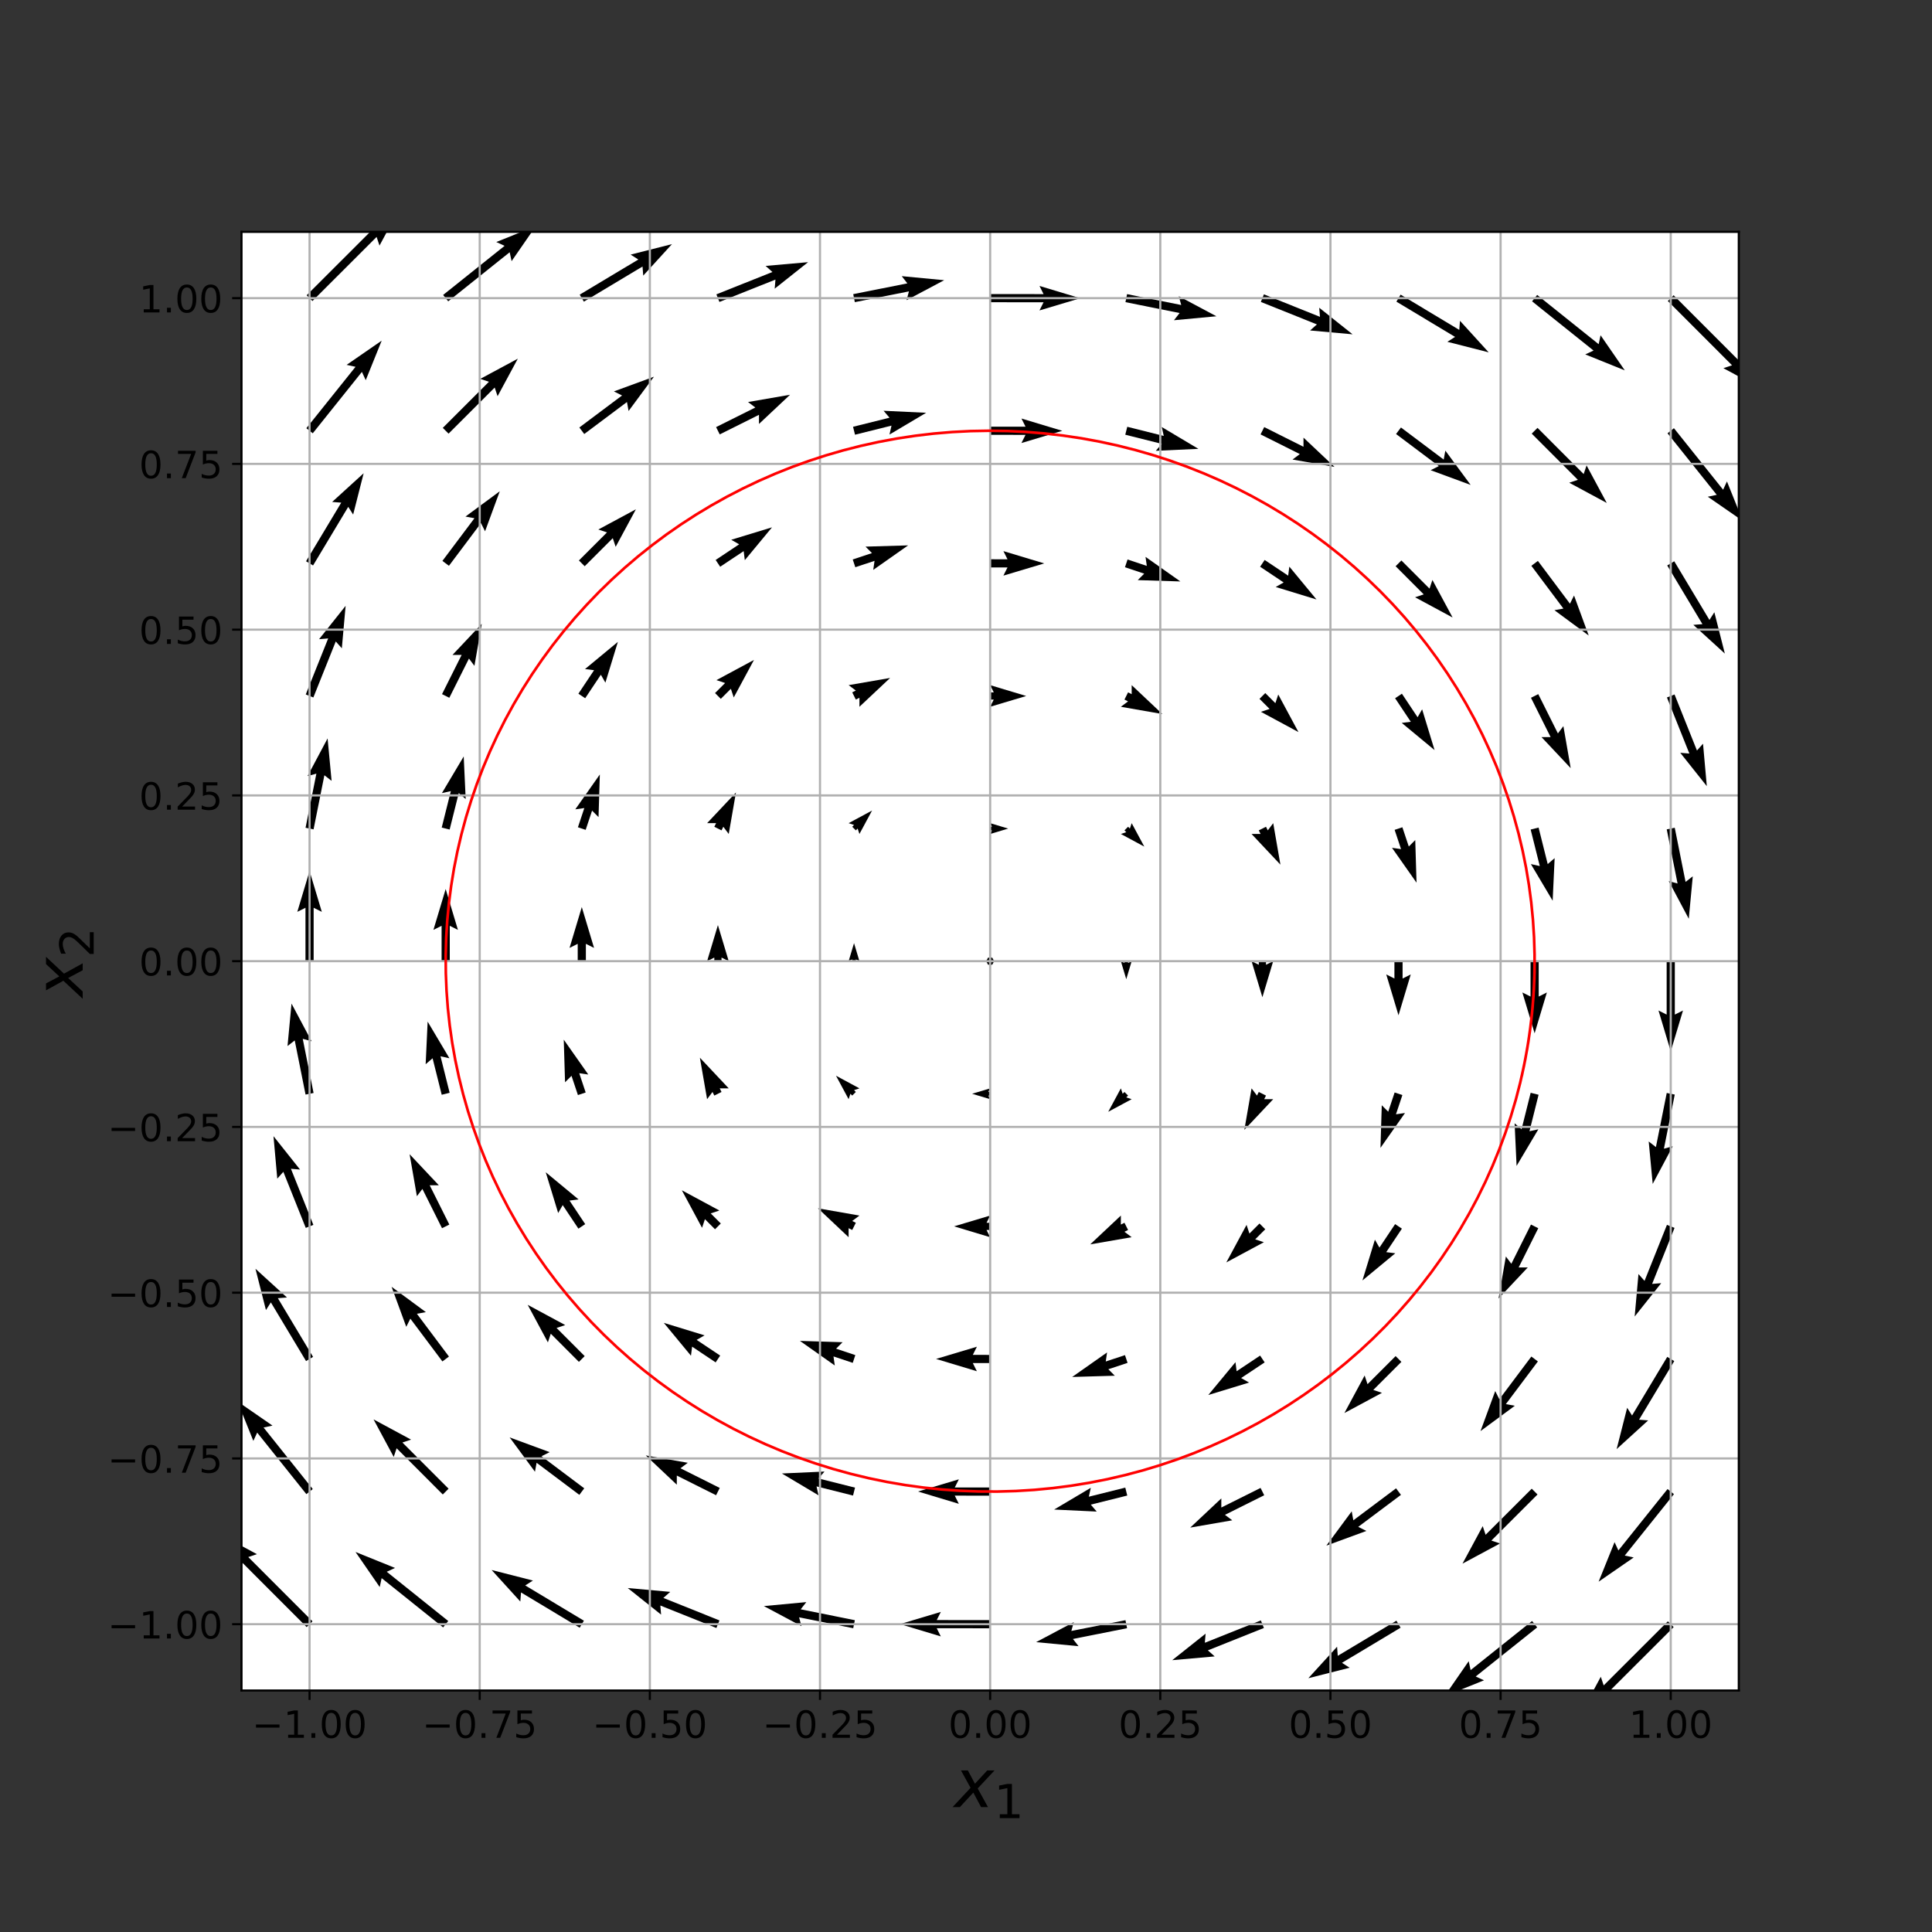 <?xml version="1.0" encoding="UTF-8" standalone="no"?>
<!-- Created with matplotlib (http://matplotlib.org/) -->

<svg
   xmlns:dc="http://purl.org/dc/elements/1.1/"
   xmlns:cc="http://creativecommons.org/ns#"
   xmlns:rdf="http://www.w3.org/1999/02/22-rdf-syntax-ns#"
   xmlns:svg="http://www.w3.org/2000/svg"
   xmlns="http://www.w3.org/2000/svg"
   xmlns:xlink="http://www.w3.org/1999/xlink"
   xmlns:sodipodi="http://sodipodi.sourceforge.net/DTD/sodipodi-0.dtd"
   xmlns:inkscape="http://www.inkscape.org/namespaces/inkscape"
   height="720pt"
   version="1.1"
   viewBox="0 0 720 720"
   width="720pt"
   id="svg2"
   inkscape:version="0.91 r13725"
   sodipodi:docname="osc.svg">
  <rect x="0" y="0" width="720" height="720" fill="#333333" stroke="none"/>
  <sodipodi:namedview
     pagecolor="#ffffff"
     bordercolor="#666666"
     borderopacity="1"
     objecttolerance="10"
     gridtolerance="10"
     guidetolerance="10"
     inkscape:pageopacity="0"
     inkscape:pageshadow="2"
     inkscape:window-width="1885"
     inkscape:window-height="1062"
     id="namedview693"
     showgrid="false"
     inkscape:zoom="0.52444444"
     inkscape:cx="-19.307265"
     inkscape:cy="232.16053"
     inkscape:window-x="35"
     inkscape:window-y="918"
     inkscape:window-maximized="1"
     inkscape:current-layer="patch_1" />
  <defs
     id="defs4">
    <style
       type="text/css"
       id="style6">
*{stroke-linecap:butt;stroke-linejoin:round;}
  </style>
  </defs>
  <g
     id="figure_1">
    <g
       id="patch_1" />
    <g
       id="axes_1">
      <g
         id="patch_2">
        <path
           d="M 90 630  L 648 630  L 648 86.4  L 90 86.4  z "
           style="fill:#ffffff;"
           id="path14" />
      </g>
      <g
         id="Quiver_1">
        <path
           clip-path="url(#pa20f96d721)"
           d="M 165.14 606.479  L 142.226 588.125  L 141.511 591.452  L 132.488 578.375  L 147.22 584.325  L 144.129 585.75  L 167.042 604.103  L 165.14 606.479  "
           id="path17" />
        <path
           clip-path="url(#pa20f96d721)"
           d="M 165.014 556.948  L 147.812 539.728  L 146.734 542.956  L 139.208 528.963  L 153.194 536.503  L 149.965 537.577  L 167.168 554.797  L 165.014 556.948  "
           id="path19" />
        <path
           clip-path="url(#pa20f96d721)"
           d="M 164.873 507.367  L 152.925 491.425  L 151.402 494.468  L 145.929 479.552  L 158.709 488.992  L 155.361 489.599  L 167.309 505.542  L 164.873 507.367  "
           id="path21" />
        <path
           clip-path="url(#pa20f96d721)"
           d="M 164.73 457.717  L 157.411 443.072  L 155.369 445.794  L 152.65 430.14  L 163.537 441.712  L 160.134 441.712  L 167.452 456.356  L 164.73 457.717  "
           id="path23" />
        <path
           clip-path="url(#pa20f96d721)"
           d="M 164.615 407.987  L 161.215 394.386  L 158.631 396.6  L 159.37 380.729  L 167.49 394.386  L 164.168 393.648  L 167.567 407.249  L 164.615 407.987  "
           id="path25" />
        <path
           clip-path="url(#pa20f96d721)"
           d="M 164.569 358.2  L 164.569 345.014  L 161.525 346.536  L 166.091 331.317  L 170.656 346.536  L 167.613 345.014  L 167.613 358.2  L 164.569 358.2  "
           id="path27" />
        <path
           clip-path="url(#pa20f96d721)"
           d="M 164.615 308.413  L 168.013 294.824  L 164.691 295.562  L 172.812 281.906  L 173.549 297.777  L 170.965 295.562  L 167.567 309.151  L 164.615 308.413  "
           id="path29" />
        <path
           clip-path="url(#pa20f96d721)"
           d="M 164.73 258.683  L 172.044 244.063  L 168.641 244.062  L 179.532 232.495  L 176.807 248.147  L 174.766 245.425  L 167.452 260.044  L 164.73 258.683  "
           id="path31" />
        <path
           clip-path="url(#pa20f96d721)"
           d="M 164.874 209.032  L 176.814 193.124  L 173.466 192.514  L 186.253 183.083  L 180.769 197.995  L 179.248 194.951  L 167.308 210.859  L 164.874 209.032  "
           id="path33" />
        <path
           clip-path="url(#pa20f96d721)"
           d="M 165.015 159.451  L 182.208 142.275  L 178.981 141.197  L 192.973 133.672  L 185.434 147.657  L 184.359 144.428  L 167.166 161.604  L 165.015 159.451  "
           id="path35" />
        <path
           clip-path="url(#pa20f96d721)"
           d="M 165.141 109.92  L 188.044 91.621  L 184.955 90.193  L 199.694 84.26  L 190.655 97.326  L 189.944 93.999  L 167.041 112.298  L 165.141 109.92  "
           id="path37" />
        <path
           clip-path="url(#pa20f96d721)"
           d="M 216.034 606.595  L 194.17 593.455  L 193.907 596.848  L 183.215 585.095  L 198.61 589.022  L 195.738 590.846  L 217.602 603.987  L 216.034 606.595  "
           id="path39" />
        <path
           clip-path="url(#pa20f96d721)"
           d="M 215.904 557.09  L 199.974 545.126  L 199.363 548.473  L 189.936 535.684  L 204.846 541.172  L 201.801 542.692  L 217.732 554.656  L 215.904 557.09  "
           id="path41" />
        <path
           clip-path="url(#pa20f96d721)"
           d="M 215.742 507.53  L 205.26 497.038  L 204.182 500.265  L 196.656 486.272  L 210.642 493.812  L 207.413 494.887  L 217.895 505.379  L 215.742 507.53  "
           id="path43" />
        <path
           clip-path="url(#pa20f96d721)"
           d="M 215.552 457.88  L 209.704 449.103  L 208.015 452.057  L 203.377 436.861  L 215.614 446.995  L 212.237 447.416  L 218.085 456.193  L 215.552 457.88  "
           id="path45" />
        <path
           clip-path="url(#pa20f96d721)"
           d="M 215.374 408.099  L 212.984 400.925  L 210.577 403.331  L 210.098 387.45  L 219.24 400.444  L 215.871 399.962  L 218.262 407.137  L 215.374 408.099  "
           id="path47" />
        <path
           clip-path="url(#pa20f96d721)"
           d="M 215.296 358.2  L 215.296 351.734  L 212.253 353.256  L 216.818 338.038  L 221.384 353.256  L 218.34 351.734  L 218.34 358.2  L 215.296 358.2  "
           id="path49" />
        <path
           clip-path="url(#pa20f96d721)"
           d="M 215.375 308.3  L 217.763 301.138  L 214.394 301.619  L 223.539 288.627  L 223.056 304.508  L 220.65 302.101  L 218.262 309.263  L 215.375 308.3  "
           id="path51" />
        <path
           clip-path="url(#pa20f96d721)"
           d="M 215.552 258.519  L 221.393 249.764  L 218.016 249.341  L 230.259 239.215  L 225.612 254.408  L 223.925 251.453  L 218.084 260.208  L 215.552 258.519  "
           id="path53" />
        <path
           clip-path="url(#pa20f96d721)"
           d="M 215.743 208.869  L 226.215 198.407  L 222.987 197.329  L 236.98 189.804  L 229.44 203.789  L 228.366 200.56  L 217.894 211.022  L 215.743 208.869  "
           id="path55" />
        <path
           clip-path="url(#pa20f96d721)"
           d="M 215.906 159.309  L 231.826 147.385  L 228.783 145.861  L 243.701 140.392  L 234.257 153.169  L 233.651 149.821  L 217.73 161.745  L 215.906 159.309  "
           id="path57" />
        <path
           clip-path="url(#pa20f96d721)"
           d="M 216.036 109.804  L 237.89 96.713  L 235.02 94.884  L 250.421 90.981  L 239.712 102.717  L 239.454 99.324  L 217.6 112.415  L 216.036 109.804  "
           id="path59" />
        <path
           clip-path="url(#pa20f96d721)"
           d="M 266.979 606.703  L 246.088 598.326  L 246.368 601.718  L 233.942 591.816  L 249.766 593.243  L 247.221 595.501  L 268.112 603.878  L 266.979 606.703  "
           id="path61" />
        <path
           clip-path="url(#pa20f96d721)"
           d="M 266.864 557.233  L 252.227 549.9  L 252.224 553.303  L 240.663 542.405  L 256.314 545.139  L 253.59 547.179  L 268.227 554.512  L 266.864 557.233  "
           id="path63" />
        <path
           clip-path="url(#pa20f96d721)"
           d="M 266.7 507.72  L 257.929 501.864  L 257.505 505.24  L 247.384 492.993  L 262.575 497.646  L 259.619 499.333  L 268.39 505.189  L 266.7 507.72  "
           id="path65" />
        <path
           clip-path="url(#pa20f96d721)"
           d="M 266.469 458.112  L 262.707 454.347  L 261.63 457.575  L 254.104 443.582  L 268.09 451.121  L 264.861 452.196  L 268.622 455.961  L 266.469 458.112  "
           id="path67" />
        <path
           clip-path="url(#pa20f96d721)"
           d="M 266.201 408.29  L 265.529 406.945  L 263.511 409.634  L 260.825 394.17  L 271.58 405.602  L 268.218 405.601  L 268.89 406.946  L 266.201 408.29  "
           id="path69" />
        <path
           clip-path="url(#pa20f96d721)"
           d="M 266.201 358.2  L 266.201 356.856  L 263.513 358.2  L 267.545 344.759  L 271.578 358.2  L 268.89 356.856  L 268.89 358.2  L 266.201 358.2  "
           id="path71" />
        <path
           clip-path="url(#pa20f96d721)"
           d="M 266.202 308.11  L 266.874 306.766  L 263.515 306.766  L 274.266 295.347  L 271.576 310.798  L 269.561 308.11  L 268.889 309.454  L 266.202 308.11  "
           id="path73" />
        <path
           clip-path="url(#pa20f96d721)"
           d="M 266.47 258.287  L 270.222 254.539  L 266.994 253.461  L 280.987 245.936  L 273.447 259.921  L 272.373 256.692  L 268.621 260.44  L 266.47 258.287  "
           id="path75" />
        <path
           clip-path="url(#pa20f96d721)"
           d="M 266.702 208.679  L 275.463 202.847  L 272.509 201.157  L 287.707 196.524  L 277.569 208.758  L 277.149 205.381  L 268.389 211.212  L 266.702 208.679  "
           id="path77" />
        <path
           clip-path="url(#pa20f96d721)"
           d="M 266.866 159.166  L 281.493 151.867  L 278.773 149.823  L 294.428 147.113  L 282.849 157.993  L 282.852 154.59  L 268.225 161.889  L 266.866 159.166  "
           id="path79" />
        <path
           clip-path="url(#pa20f96d721)"
           d="M 266.981 109.696  L 287.864 101.364  L 285.322 99.101  L 301.149 97.701  L 288.706 107.581  L 288.991 104.191  L 268.109 112.523  L 266.981 109.696  "
           id="path81" />
        <path
           clip-path="url(#pa20f96d721)"
           d="M 317.973 606.783  L 297.797 602.728  L 298.69 606.011  L 284.67 598.537  L 300.489 597.06  L 298.397 599.744  L 318.573 603.799  L 317.973 606.783  "
           id="path83" />
        <path
           clip-path="url(#pa20f96d721)"
           d="M 317.902 557.349  L 304.304 553.936  L 305.039 557.258  L 291.39 549.125  L 307.262 548.402  L 305.045 550.984  L 318.643 554.397  L 317.902 557.349  "
           id="path85" />
        <path
           clip-path="url(#pa20f96d721)"
           d="M 317.79 507.898  L 310.618 505.5  L 311.096 508.869  L 298.111 499.714  L 313.991 500.209  L 311.583 502.613  L 318.755 505.011  L 317.79 507.898  "
           id="path87" />
        <path
           clip-path="url(#pa20f96d721)"
           d="M 317.599 458.38  L 316.255 457.707  L 316.253 461.069  L 304.831 450.302  L 320.293 453.004  L 317.602 455.019  L 318.946 455.692  L 317.599 458.38  "
           id="path89" />
        <path
           clip-path="url(#pa20f96d721)"
           d="M 317.6 408.29  L 316.928 407.618  L 316.255 409.634  L 311.552 400.891  L 320.291 405.602  L 318.273 406.273  L 318.945 406.946  L 317.6 408.29  "
           id="path91" />
        <path
           clip-path="url(#pa20f96d721)"
           d="M 317.601 358.2  L 317.601 357.528  L 316.257 358.2  L 318.273 351.479  L 320.289 358.2  L 318.945 357.528  L 318.945 358.2  L 317.601 358.2  "
           id="path93" />
        <path
           clip-path="url(#pa20f96d721)"
           d="M 317.601 308.11  L 318.273 307.438  L 316.259 306.766  L 324.993 302.068  L 320.287 310.798  L 319.616 308.782  L 318.944 309.454  L 317.601 308.11  "
           id="path95" />
        <path
           clip-path="url(#pa20f96d721)"
           d="M 317.602 258.02  L 318.946 257.349  L 316.261 255.331  L 331.714 252.656  L 320.285 263.396  L 320.288 260.037  L 318.943 260.708  L 317.602 258.02  "
           id="path97" />
        <path
           clip-path="url(#pa20f96d721)"
           d="M 317.793 208.501  L 324.957 206.12  L 322.553 203.712  L 338.435 203.245  L 325.433 212.377  L 325.917 209.009  L 318.753 211.39  L 317.793 208.501  "
           id="path99" />
        <path
           clip-path="url(#pa20f96d721)"
           d="M 317.905 159.051  L 331.497 155.666  L 329.285 153.08  L 345.155 153.834  L 331.491 161.941  L 332.232 158.62  L 318.64 162.004  L 317.905 159.051  "
           id="path101" />
        <path
           clip-path="url(#pa20f96d721)"
           d="M 317.976 109.617  L 338.146 105.603  L 336.059 102.915  L 351.876 104.422  L 337.841 111.87  L 338.74 108.588  L 318.57 112.602  L 317.976 109.617  "
           id="path103" />
        <path
           clip-path="url(#pa20f96d721)"
           d="M 368.998 606.813  L 349.092 606.793  L 350.61 609.838  L 335.397 605.257  L 350.62 600.707  L 349.095 603.749  L 369.002 603.769  L 368.998 606.813  "
           id="path105" />
        <path
           clip-path="url(#pa20f96d721)"
           d="M 368.998 557.395  L 355.812 557.381  L 357.331 560.427  L 342.117 555.846  L 357.34 551.296  L 355.815 554.338  L 369.002 554.351  L 368.998 557.395  "
           id="path107" />
        <path
           clip-path="url(#pa20f96d721)"
           d="M 368.998 507.976  L 362.533 507.97  L 364.052 511.015  L 348.838 506.434  L 364.061 501.884  L 362.536 504.926  L 369.002 504.933  L 368.998 507.976  "
           id="path109" />
        <path
           clip-path="url(#pa20f96d721)"
           d="M 368.999 458.38  L 367.655 458.379  L 368.996 461.069  L 355.559 457.023  L 369.004 453.004  L 367.657 455.691  L 369.001 455.692  L 368.999 458.38  "
           id="path111" />
        <path
           clip-path="url(#pa20f96d721)"
           d="M 368.999 408.29  L 368.327 408.29  L 368.998 409.634  L 362.279 407.611  L 369.002 405.602  L 368.329 406.945  L 369.001 406.946  L 368.999 408.29  "
           id="path113" />
        <path
           clip-path="url(#pa20f96d721)"
           d="M 370.522 358.2  L 369.761 356.882  L 368.239 356.882  L 367.478 358.2  L 368.239 359.518  L 369.761 359.518  L 370.522 358.2  L 369.761 356.882  "
           id="path115" />
        <path
           clip-path="url(#pa20f96d721)"
           d="M 369.001 308.11  L 369.673 308.11  L 369.002 306.766  L 375.721 308.789  L 368.998 310.798  L 369.671 309.455  L 368.999 309.454  L 369.001 308.11  "
           id="path117" />
        <path
           clip-path="url(#pa20f96d721)"
           d="M 369.001 258.02  L 370.345 258.021  L 369.004 255.331  L 382.441 259.377  L 368.996 263.396  L 370.343 260.709  L 368.999 260.708  L 369.001 258.02  "
           id="path119" />
        <path
           clip-path="url(#pa20f96d721)"
           d="M 369.002 208.424  L 375.467 208.43  L 373.948 205.385  L 389.162 209.966  L 373.939 214.516  L 375.464 211.474  L 368.998 211.467  L 369.002 208.424  "
           id="path121" />
        <path
           clip-path="url(#pa20f96d721)"
           d="M 369.002 159.005  L 382.188 159.019  L 380.669 155.973  L 395.883 160.554  L 380.66 165.104  L 382.185 162.062  L 368.998 162.049  L 369.002 159.005  "
           id="path123" />
        <path
           clip-path="url(#pa20f96d721)"
           d="M 369.002 109.587  L 388.908 109.607  L 387.39 106.562  L 402.603 111.143  L 387.38 115.693  L 388.905 112.651  L 368.998 112.631  L 369.002 109.587  "
           id="path125" />
        <path
           clip-path="url(#pa20f96d721)"
           d="M 420.024 606.783  L 399.854 610.797  L 401.941 613.485  L 386.124 611.978  L 400.159 604.53  L 399.26 607.812  L 419.43 603.798  L 420.024 606.783  "
           id="path127" />
        <path
           clip-path="url(#pa20f96d721)"
           d="M 420.095 557.349  L 406.503 560.734  L 408.715 563.32  L 392.845 562.566  L 406.509 554.459  L 405.768 557.78  L 419.36 554.396  L 420.095 557.349  "
           id="path129" />
        <path
           clip-path="url(#pa20f96d721)"
           d="M 420.207 507.899  L 413.043 510.28  L 415.447 512.688  L 399.565 513.155  L 412.567 504.023  L 412.083 507.391  L 419.247 505.01  L 420.207 507.899  "
           id="path131" />
        <path
           clip-path="url(#pa20f96d721)"
           d="M 420.398 458.38  L 419.054 459.051  L 421.739 461.069  L 406.286 463.744  L 417.715 453.004  L 417.712 456.363  L 419.057 455.692  L 420.398 458.38  "
           id="path133" />
        <path
           clip-path="url(#pa20f96d721)"
           d="M 420.399 408.29  L 419.727 408.962  L 421.741 409.634  L 413.007 414.332  L 417.713 405.602  L 418.384 407.618  L 419.056 406.946  L 420.399 408.29  "
           id="path135" />
        <path
           clip-path="url(#pa20f96d721)"
           d="M 420.399 358.2  L 420.399 358.872  L 421.743 358.2  L 419.727 364.921  L 417.711 358.2  L 419.055 358.872  L 419.055 358.2  L 420.399 358.2  "
           id="path137" />
        <path
           clip-path="url(#pa20f96d721)"
           d="M 420.4 308.11  L 421.072 308.782  L 421.745 306.766  L 426.448 315.509  L 417.709 310.798  L 419.727 310.127  L 419.055 309.454  L 420.4 308.11  "
           id="path139" />
        <path
           clip-path="url(#pa20f96d721)"
           d="M 420.401 258.02  L 421.745 258.693  L 421.747 255.331  L 433.169 266.098  L 417.707 263.396  L 420.398 261.381  L 419.054 260.708  L 420.401 258.02  "
           id="path141" />
        <path
           clip-path="url(#pa20f96d721)"
           d="M 420.21 208.502  L 427.382 210.9  L 426.904 207.531  L 439.889 216.686  L 424.009 216.191  L 426.417 213.787  L 419.245 211.389  L 420.21 208.502  "
           id="path143" />
        <path
           clip-path="url(#pa20f96d721)"
           d="M 420.098 159.051  L 433.696 162.464  L 432.961 159.142  L 446.61 167.275  L 430.738 167.998  L 432.955 165.416  L 419.357 162.003  L 420.098 159.051  "
           id="path145" />
        <path
           clip-path="url(#pa20f96d721)"
           d="M 420.027 109.617  L 440.203 113.672  L 439.31 110.389  L 453.33 117.863  L 437.511 119.34  L 439.603 116.656  L 419.427 112.601  L 420.027 109.617  "
           id="path147" />
        <path
           clip-path="url(#pa20f96d721)"
           d="M 471.019 606.704  L 450.136 615.036  L 452.678 617.299  L 436.851 618.699  L 449.294 608.819  L 449.009 612.209  L 469.891 603.877  L 471.019 606.704  "
           id="path149" />
        <path
           clip-path="url(#pa20f96d721)"
           d="M 471.134 557.234  L 456.507 564.533  L 459.227 566.577  L 443.572 569.287  L 455.151 558.407  L 455.148 561.81  L 469.775 554.511  L 471.134 557.234  "
           id="path151" />
        <path
           clip-path="url(#pa20f96d721)"
           d="M 471.298 507.721  L 462.537 513.553  L 465.491 515.243  L 450.293 519.876  L 460.431 507.642  L 460.851 511.019  L 469.611 505.188  L 471.298 507.721  "
           id="path153" />
        <path
           clip-path="url(#pa20f96d721)"
           d="M 471.53 458.113  L 467.778 461.861  L 471.006 462.939  L 457.013 470.464  L 464.553 456.479  L 465.627 459.708  L 469.379 455.96  L 471.53 458.113  "
           id="path155" />
        <path
           clip-path="url(#pa20f96d721)"
           d="M 471.798 408.29  L 471.126 409.634  L 474.485 409.634  L 463.734 421.053  L 466.424 405.602  L 468.439 408.29  L 469.111 406.946  L 471.798 408.29  "
           id="path157" />
        <path
           clip-path="url(#pa20f96d721)"
           d="M 471.799 358.2  L 471.799 359.544  L 474.487 358.2  L 470.455 371.641  L 466.422 358.2  L 469.11 359.544  L 469.11 358.2  L 471.799 358.2  "
           id="path159" />
        <path
           clip-path="url(#pa20f96d721)"
           d="M 471.799 308.11  L 472.471 309.455  L 474.489 306.766  L 477.175 322.23  L 466.42 310.798  L 469.782 310.799  L 469.11 309.454  L 471.799 308.11  "
           id="path161" />
        <path
           clip-path="url(#pa20f96d721)"
           d="M 471.531 258.288  L 475.293 262.053  L 476.37 258.825  L 483.896 272.818  L 469.91 265.279  L 473.139 264.204  L 469.378 260.439  L 471.531 258.288  "
           id="path163" />
        <path
           clip-path="url(#pa20f96d721)"
           d="M 471.3 208.68  L 480.071 214.536  L 480.495 211.16  L 490.616 223.407  L 475.425 218.754  L 478.381 217.067  L 469.61 211.211  L 471.3 208.68  "
           id="path165" />
        <path
           clip-path="url(#pa20f96d721)"
           d="M 471.136 159.167  L 485.773 166.5  L 485.776 163.097  L 497.337 173.995  L 481.686 171.261  L 484.41 169.221  L 469.773 161.888  L 471.136 159.167  "
           id="path167" />
        <path
           clip-path="url(#pa20f96d721)"
           d="M 471.021 109.697  L 491.912 118.074  L 491.632 114.682  L 504.058 124.584  L 488.234 123.157  L 490.779 120.899  L 469.888 112.522  L 471.021 109.697  "
           id="path169" />
        <path
           clip-path="url(#pa20f96d721)"
           d="M 521.964 606.596  L 500.11 619.687  L 502.98 621.516  L 487.579 625.419  L 498.288 613.683  L 498.546 617.076  L 520.4 603.985  L 521.964 606.596  "
           id="path171" />
        <path
           clip-path="url(#pa20f96d721)"
           d="M 522.094 557.091  L 506.174 569.015  L 509.217 570.539  L 494.299 576.008  L 503.743 563.231  L 504.349 566.579  L 520.27 554.655  L 522.094 557.091  "
           id="path173" />
        <path
           clip-path="url(#pa20f96d721)"
           d="M 522.257 507.531  L 511.785 517.993  L 515.013 519.071  L 501.02 526.596  L 508.56 512.611  L 509.634 515.84  L 520.106 505.378  L 522.257 507.531  "
           id="path175" />
        <path
           clip-path="url(#pa20f96d721)"
           d="M 522.448 457.881  L 516.607 466.636  L 519.984 467.059  L 507.741 477.185  L 512.388 461.992  L 514.075 464.947  L 519.916 456.192  L 522.448 457.881  "
           id="path177" />
        <path
           clip-path="url(#pa20f96d721)"
           d="M 522.625 408.1  L 520.237 415.262  L 523.606 414.781  L 514.461 427.773  L 514.944 411.892  L 517.35 414.299  L 519.738 407.137  L 522.625 408.1  "
           id="path179" />
        <path
           clip-path="url(#pa20f96d721)"
           d="M 522.704 358.2  L 522.704 364.666  L 525.747 363.144  L 521.182 378.362  L 516.616 363.144  L 519.66 364.666  L 519.66 358.2  L 522.704 358.2  "
           id="path181" />
        <path
           clip-path="url(#pa20f96d721)"
           d="M 522.626 308.301  L 525.016 315.475  L 527.423 313.069  L 527.902 328.95  L 518.76 315.956  L 522.129 316.438  L 519.738 309.263  L 522.626 308.301  "
           id="path183" />
        <path
           clip-path="url(#pa20f96d721)"
           d="M 522.448 258.52  L 528.296 267.297  L 529.985 264.343  L 534.623 279.539  L 522.386 269.405  L 525.763 268.984  L 519.915 260.207  L 522.448 258.52  "
           id="path185" />
        <path
           clip-path="url(#pa20f96d721)"
           d="M 522.258 208.87  L 532.74 219.362  L 533.818 216.135  L 541.344 230.128  L 527.358 222.588  L 530.587 221.513  L 520.105 211.021  L 522.258 208.87  "
           id="path187" />
        <path
           clip-path="url(#pa20f96d721)"
           d="M 522.096 159.31  L 538.026 171.274  L 538.637 167.927  L 548.064 180.716  L 533.154 175.228  L 536.199 173.708  L 520.268 161.744  L 522.096 159.31  "
           id="path189" />
        <path
           clip-path="url(#pa20f96d721)"
           d="M 521.966 109.805  L 543.83 122.945  L 544.093 119.552  L 554.785 131.305  L 539.39 127.378  L 542.262 125.554  L 520.398 112.413  L 521.966 109.805  "
           id="path191" />
        <path
           clip-path="url(#pa20f96d721)"
           d="M 572.859 606.48  L 549.956 624.779  L 553.045 626.207  L 538.306 632.14  L 547.345 619.074  L 548.056 622.401  L 570.959 604.102  L 572.859 606.48  "
           id="path193" />
        <path
           clip-path="url(#pa20f96d721)"
           d="M 572.985 556.949  L 555.792 574.125  L 559.019 575.203  L 545.027 582.728  L 552.566 568.743  L 553.641 571.972  L 570.834 554.796  L 572.985 556.949  "
           id="path195" />
        <path
           clip-path="url(#pa20f96d721)"
           d="M 573.126 507.368  L 561.186 523.276  L 564.534 523.886  L 551.747 533.317  L 557.231 518.405  L 558.752 521.449  L 570.692 505.541  L 573.126 507.368  "
           id="path197" />
        <path
           clip-path="url(#pa20f96d721)"
           d="M 573.27 457.717  L 565.956 472.337  L 569.359 472.338  L 558.468 483.905  L 561.193 468.253  L 563.234 470.975  L 570.548 456.356  L 573.27 457.717  "
           id="path199" />
        <path
           clip-path="url(#pa20f96d721)"
           d="M 573.385 407.987  L 569.987 421.576  L 573.309 420.838  L 565.188 434.494  L 564.451 418.623  L 567.035 420.838  L 570.433 407.249  L 573.385 407.987  "
           id="path201" />
        <path
           clip-path="url(#pa20f96d721)"
           d="M 573.431 358.2  L 573.431 371.386  L 576.475 369.864  L 571.909 385.083  L 567.344 369.864  L 570.387 371.386  L 570.387 358.2  L 573.431 358.2  "
           id="path203" />
        <path
           clip-path="url(#pa20f96d721)"
           d="M 573.385 308.413  L 576.785 322.014  L 579.369 319.8  L 578.63 335.671  L 570.51 322.014  L 573.832 322.752  L 570.433 309.151  L 573.385 308.413  "
           id="path205" />
        <path
           clip-path="url(#pa20f96d721)"
           d="M 573.27 258.683  L 580.589 273.328  L 582.631 270.606  L 585.35 286.26  L 574.463 274.688  L 577.866 274.688  L 570.548 260.044  L 573.27 258.683  "
           id="path207" />
        <path
           clip-path="url(#pa20f96d721)"
           d="M 573.127 209.033  L 585.075 224.975  L 586.598 221.932  L 592.071 236.848  L 579.291 227.408  L 582.639 226.801  L 570.691 210.858  L 573.127 209.033  "
           id="path209" />
        <path
           clip-path="url(#pa20f96d721)"
           d="M 572.986 159.452  L 590.188 176.672  L 591.266 173.444  L 598.792 187.437  L 584.806 179.897  L 588.035 178.823  L 570.832 161.603  L 572.986 159.452  "
           id="path211" />
        <path
           clip-path="url(#pa20f96d721)"
           d="M 572.86 109.921  L 595.774 128.275  L 596.489 124.948  L 605.512 138.025  L 590.78 132.075  L 593.871 130.65  L 570.958 112.297  L 572.86 109.921  "
           id="path213" />
        <path
           clip-path="url(#pa20f96d721)"
           d="M 623.712 606.368  L 599.798 630.257  L 603.026 631.335  L 589.033 638.861  L 596.573 624.875  L 597.647 628.104  L 621.561 604.214  L 623.712 606.368  "
           id="path215" />
        <path
           clip-path="url(#pa20f96d721)"
           d="M 623.824 556.824  L 605.502 579.708  L 608.829 580.423  L 595.754 589.449  L 601.701 574.716  L 603.126 577.806  L 621.448 554.922  L 623.824 556.824  "
           id="path217" />
        <path
           clip-path="url(#pa20f96d721)"
           d="M 623.941 507.238  L 610.829 529.078  L 614.222 529.34  L 602.474 540.038  L 606.393 524.64  L 608.22 527.512  L 621.332 505.671  L 623.941 507.238  "
           id="path219" />
        <path
           clip-path="url(#pa20f96d721)"
           d="M 624.049 457.602  L 615.696 478.475  L 619.088 478.193  L 609.195 490.626  L 610.61 474.801  L 612.871 477.345  L 621.223 456.471  L 624.049 457.602  "
           id="path221" />
        <path
           clip-path="url(#pa20f96d721)"
           d="M 624.129 407.917  L 620.095 428.083  L 623.378 427.188  L 615.916 441.215  L 614.424 425.397  L 617.11 427.486  L 621.144 407.32  L 624.129 407.917  "
           id="path223" />
        <path
           clip-path="url(#pa20f96d721)"
           d="M 624.158 358.2  L 624.158 378.107  L 627.202 376.585  L 622.636 391.803  L 618.071 376.585  L 621.115 378.107  L 621.115 358.2  L 624.158 358.2  "
           id="path225" />
        <path
           clip-path="url(#pa20f96d721)"
           d="M 624.129 308.483  L 628.164 328.663  L 630.85 326.574  L 629.357 342.392  L 621.896 328.364  L 625.179 329.26  L 621.144 309.08  L 624.129 308.483  "
           id="path227" />
        <path
           clip-path="url(#pa20f96d721)"
           d="M 624.049 258.799  L 632.406 279.698  L 634.667 277.155  L 636.078 292.98  L 626.189 280.545  L 629.58 280.828  L 621.223 259.929  L 624.049 258.799  "
           id="path229" />
        <path
           clip-path="url(#pa20f96d721)"
           d="M 623.942 209.163  L 637.06 231.04  L 638.888 228.169  L 642.798 243.569  L 631.057 232.865  L 634.45 232.605  L 621.331 210.728  L 623.942 209.163  "
           id="path231" />
        <path
           clip-path="url(#pa20f96d721)"
           d="M 623.825 159.577  L 642.156 182.509  L 643.583 179.42  L 649.519 194.157  L 636.451 185.121  L 639.778 184.409  L 621.448 161.477  L 623.825 159.577  "
           id="path233" />
        <path
           clip-path="url(#pa20f96d721)"
           d="M 623.713 110.034  L 647.636 133.981  L 648.714 130.753  L 656.24 144.746  L 642.254 137.206  L 645.483 136.132  L 621.56 112.185  L 623.713 110.034  "
           id="path235" />
        <path
           clip-path="url(#pa20f96d721)"
           d="M 114.287 606.366  L 90.364 582.419  L 89.286 585.647  L 81.76 571.654  L 95.746 579.194  L 92.517 580.268  L 116.44 604.215  L 114.287 606.366  "
           id="path237" />
        <path
           clip-path="url(#pa20f96d721)"
           d="M 114.175 556.823  L 95.844 533.891  L 94.417 536.98  L 88.481 522.243  L 101.549 531.279  L 98.222 531.991  L 116.552 554.923  L 114.175 556.823  "
           id="path239" />
        <path
           clip-path="url(#pa20f96d721)"
           d="M 114.058 507.237  L 100.94 485.36  L 99.112 488.231  L 95.202 472.831  L 106.943 483.535  L 103.55 483.795  L 116.669 505.672  L 114.058 507.237  "
           id="path241" />
        <path
           clip-path="url(#pa20f96d721)"
           d="M 113.951 457.601  L 105.594 436.702  L 103.333 439.245  L 101.922 423.42  L 111.811 435.855  L 108.42 435.572  L 116.777 456.471  L 113.951 457.601  "
           id="path243" />
        <path
           clip-path="url(#pa20f96d721)"
           d="M 113.871 407.917  L 109.836 387.737  L 107.15 389.826  L 108.643 374.008  L 116.104 388.036  L 112.821 387.14  L 116.856 407.32  L 113.871 407.917  "
           id="path245" />
        <path
           clip-path="url(#pa20f96d721)"
           d="M 113.842 358.2  L 113.842 338.293  L 110.798 339.815  L 115.364 324.597  L 119.929 339.815  L 116.885 338.293  L 116.885 358.2  L 113.842 358.2  "
           id="path247" />
        <path
           clip-path="url(#pa20f96d721)"
           d="M 113.871 308.483  L 117.905 288.317  L 114.622 289.212  L 122.084 275.185  L 123.576 291.003  L 120.89 288.914  L 116.856 309.08  L 113.871 308.483  "
           id="path249" />
        <path
           clip-path="url(#pa20f96d721)"
           d="M 113.951 258.798  L 122.304 237.925  L 118.912 238.207  L 128.805 225.774  L 127.39 241.599  L 125.129 239.055  L 116.777 259.929  L 113.951 258.798  "
           id="path251" />
        <path
           clip-path="url(#pa20f96d721)"
           d="M 114.059 209.162  L 127.171 187.322  L 123.778 187.06  L 135.526 176.362  L 131.607 191.76  L 129.78 188.888  L 116.668 210.729  L 114.059 209.162  "
           id="path253" />
        <path
           clip-path="url(#pa20f96d721)"
           d="M 114.176 159.576  L 132.498 136.692  L 129.171 135.977  L 142.246 126.951  L 136.299 141.684  L 134.874 138.594  L 116.552 161.478  L 114.176 159.576  "
           id="path255" />
        <path
           clip-path="url(#pa20f96d721)"
           d="M 114.288 110.032  L 138.202 86.143  L 134.974 85.065  L 148.967 77.539  L 141.427 91.525  L 140.353 88.296  L 116.439 112.186  L 114.288 110.032  "
           id="path257" />
      </g>
      <g
         id="matplotlib.axis_1">
        <g
           id="xtick_1">
          <g
             id="line2d_1">
            <path
               clip-path="url(#pa20f96d721)"
               d="M 115.364 630  L 115.364 86.4  "
               style="fill:none;stroke:#b0b0b0;stroke-linecap:square;stroke-width:0.8;"
               id="path262" />
          </g>
          <g
             id="line2d_2">
            <defs
               id="defs265">
              <path
                 d="M 0 0  L 0 3.5  "
                 id="m69f1d1b56f"
                 style="stroke:#000000;stroke-width:0.8;" />
            </defs>
            <g
               id="g268">
              <use
                 style="stroke:#000000;stroke-width:0.8;"
                 x="115.364"
                 xlink:href="#m69f1d1b56f"
                 y="630"
                 id="use270" />
            </g>
          </g>
          <g
             id="text_1">
            <!-- −1.00 -->
            <defs
               id="defs273">
              <path
                 d="M 10.594 35.5  L 73.188 35.5  L 73.188 27.203  L 10.594 27.203  z "
                 id="DejaVuSans-2212" />
              <path
                 d="M 12.406 8.297  L 28.516 8.297  L 28.516 63.922  L 10.984 60.406  L 10.984 69.391  L 28.422 72.906  L 38.281 72.906  L 38.281 8.297  L 54.391 8.297  L 54.391 0  L 12.406 0  z "
                 id="DejaVuSans-31" />
              <path
                 d="M 10.688 12.406  L 21 12.406  L 21 0  L 10.688 0  z "
                 id="DejaVuSans-2e" />
              <path
                 d="M 31.781 66.406  Q 24.172 66.406 20.328 58.906  Q 16.5 51.422 16.5 36.375  Q 16.5 21.391 20.328 13.891  Q 24.172 6.391 31.781 6.391  Q 39.453 6.391 43.281 13.891  Q 47.125 21.391 47.125 36.375  Q 47.125 51.422 43.281 58.906  Q 39.453 66.406 31.781 66.406  z M 31.781 74.219  Q 44.047 74.219 50.516 64.516  Q 56.984 54.828 56.984 36.375  Q 56.984 17.969 50.516 8.266  Q 44.047 -1.422 31.781 -1.422  Q 19.531 -1.422 13.062 8.266  Q 6.594 17.969 6.594 36.375  Q 6.594 54.828 13.062 64.516  Q 19.531 74.219 31.781 74.219  z "
                 id="DejaVuSans-30" />
            </defs>
            <g
               transform="translate(93.912 647.638)scale(0.14 -0.14)"
               id="g279">
              <use
                 xlink:href="#DejaVuSans-2212"
                 id="use281" />
              <use
                 x="83.789"
                 xlink:href="#DejaVuSans-31"
                 id="use283" />
              <use
                 x="147.412"
                 xlink:href="#DejaVuSans-2e"
                 id="use285" />
              <use
                 x="179.199"
                 xlink:href="#DejaVuSans-30"
                 id="use287" />
              <use
                 x="242.822"
                 xlink:href="#DejaVuSans-30"
                 id="use289" />
            </g>
          </g>
        </g>
        <g
           id="xtick_2">
          <g
             id="line2d_3">
            <path
               clip-path="url(#pa20f96d721)"
               d="M 178.773 630  L 178.773 86.4  "
               style="fill:none;stroke:#b0b0b0;stroke-linecap:square;stroke-width:0.8;"
               id="path293" />
          </g>
          <g
             id="line2d_4">
            <g
               id="g296">
              <use
                 style="stroke:#000000;stroke-width:0.8;"
                 x="178.773"
                 xlink:href="#m69f1d1b56f"
                 y="630"
                 id="use298" />
            </g>
          </g>
          <g
             id="text_2">
            <!-- −0.75 -->
            <defs
               id="defs301">
              <path
                 d="M 8.203 72.906  L 55.078 72.906  L 55.078 68.703  L 28.609 0  L 18.312 0  L 43.219 64.594  L 8.203 64.594  z "
                 id="DejaVuSans-37" />
              <path
                 d="M 10.797 72.906  L 49.516 72.906  L 49.516 64.594  L 19.828 64.594  L 19.828 46.734  Q 21.969 47.469 24.109 47.828  Q 26.266 48.188 28.422 48.188  Q 40.625 48.188 47.75 41.5  Q 54.891 34.812 54.891 23.391  Q 54.891 11.625 47.562 5.094  Q 40.234 -1.422 26.906 -1.422  Q 22.312 -1.422 17.547 -0.641  Q 12.797 0.141 7.719 1.703  L 7.719 11.625  Q 12.109 9.234 16.797 8.062  Q 21.484 6.891 26.703 6.891  Q 35.156 6.891 40.078 11.328  Q 45.016 15.766 45.016 23.391  Q 45.016 31 40.078 35.438  Q 35.156 39.891 26.703 39.891  Q 22.75 39.891 18.812 39.016  Q 14.891 38.141 10.797 36.281  z "
                 id="DejaVuSans-35" />
            </defs>
            <g
               transform="translate(157.321 647.638)scale(0.14 -0.14)"
               id="g305">
              <use
                 xlink:href="#DejaVuSans-2212"
                 id="use307" />
              <use
                 x="83.789"
                 xlink:href="#DejaVuSans-30"
                 id="use309" />
              <use
                 x="147.412"
                 xlink:href="#DejaVuSans-2e"
                 id="use311" />
              <use
                 x="179.199"
                 xlink:href="#DejaVuSans-37"
                 id="use313" />
              <use
                 x="242.822"
                 xlink:href="#DejaVuSans-35"
                 id="use315" />
            </g>
          </g>
        </g>
        <g
           id="xtick_3">
          <g
             id="line2d_5">
            <path
               clip-path="url(#pa20f96d721)"
               d="M 242.182 630  L 242.182 86.4  "
               style="fill:none;stroke:#b0b0b0;stroke-linecap:square;stroke-width:0.8;"
               id="path319" />
          </g>
          <g
             id="line2d_6">
            <g
               id="g322">
              <use
                 style="stroke:#000000;stroke-width:0.8;"
                 x="242.182"
                 xlink:href="#m69f1d1b56f"
                 y="630"
                 id="use324" />
            </g>
          </g>
          <g
             id="text_3">
            <!-- −0.50 -->
            <g
               transform="translate(220.73 647.638)scale(0.14 -0.14)"
               id="g327">
              <use
                 xlink:href="#DejaVuSans-2212"
                 id="use329" />
              <use
                 x="83.789"
                 xlink:href="#DejaVuSans-30"
                 id="use331" />
              <use
                 x="147.412"
                 xlink:href="#DejaVuSans-2e"
                 id="use333" />
              <use
                 x="179.199"
                 xlink:href="#DejaVuSans-35"
                 id="use335" />
              <use
                 x="242.822"
                 xlink:href="#DejaVuSans-30"
                 id="use337" />
            </g>
          </g>
        </g>
        <g
           id="xtick_4">
          <g
             id="line2d_7">
            <path
               clip-path="url(#pa20f96d721)"
               d="M 305.591 630  L 305.591 86.4  "
               style="fill:none;stroke:#b0b0b0;stroke-linecap:square;stroke-width:0.8;"
               id="path341" />
          </g>
          <g
             id="line2d_8">
            <g
               id="g344">
              <use
                 style="stroke:#000000;stroke-width:0.8;"
                 x="305.591"
                 xlink:href="#m69f1d1b56f"
                 y="630"
                 id="use346" />
            </g>
          </g>
          <g
             id="text_4">
            <!-- −0.25 -->
            <defs
               id="defs349">
              <path
                 d="M 19.188 8.297  L 53.609 8.297  L 53.609 0  L 7.328 0  L 7.328 8.297  Q 12.938 14.109 22.625 23.891  Q 32.328 33.688 34.812 36.531  Q 39.547 41.844 41.422 45.531  Q 43.312 49.219 43.312 52.781  Q 43.312 58.594 39.234 62.25  Q 35.156 65.922 28.609 65.922  Q 23.969 65.922 18.812 64.312  Q 13.672 62.703 7.812 59.422  L 7.812 69.391  Q 13.766 71.781 18.938 73  Q 24.125 74.219 28.422 74.219  Q 39.75 74.219 46.484 68.547  Q 53.219 62.891 53.219 53.422  Q 53.219 48.922 51.531 44.891  Q 49.859 40.875 45.406 35.406  Q 44.188 33.984 37.641 27.219  Q 31.109 20.453 19.188 8.297  z "
                 id="DejaVuSans-32" />
            </defs>
            <g
               transform="translate(284.139 647.638)scale(0.14 -0.14)"
               id="g352">
              <use
                 xlink:href="#DejaVuSans-2212"
                 id="use354" />
              <use
                 x="83.789"
                 xlink:href="#DejaVuSans-30"
                 id="use356" />
              <use
                 x="147.412"
                 xlink:href="#DejaVuSans-2e"
                 id="use358" />
              <use
                 x="179.199"
                 xlink:href="#DejaVuSans-32"
                 id="use360" />
              <use
                 x="242.822"
                 xlink:href="#DejaVuSans-35"
                 id="use362" />
            </g>
          </g>
        </g>
        <g
           id="xtick_5"
           style="fill:#000000">
          <g
             id="line2d_9"
             style="fill:#000000">
            <path
               clip-path="url(#pa20f96d721)"
               d="M 369 630  L 369 86.4  "
               style="fill:#000000;stroke:#b0b0b0;stroke-linecap:square;stroke-width:0.8"
               id="path366" />
          </g>
          <g
             id="line2d_10"
             style="fill:#000000">
            <g
               id="g369"
               style="fill:#000000">
              <use
                 style="stroke:#000000;stroke-width:0.8;fill:#000000"
                 x="369"
                 xlink:href="#m69f1d1b56f"
                 y="630"
                 id="use371" />
            </g>
          </g>
          <g
             id="text_5"
             style="fill:#000000">
            <!-- 0.00 -->
            <g
               transform="translate(353.414 647.638)scale(0.14 -0.14)"
               id="g374"
               style="fill:#000000">
              <use
                 xlink:href="#DejaVuSans-30"
                 id="use376"
                 style="fill:#000000" />
              <use
                 x="63.623"
                 xlink:href="#DejaVuSans-2e"
                 id="use378"
                 style="fill:#000000" />
              <use
                 x="95.41"
                 xlink:href="#DejaVuSans-30"
                 id="use380"
                 style="fill:#000000" />
              <use
                 x="159.033"
                 xlink:href="#DejaVuSans-30"
                 id="use382"
                 style="fill:#000000" />
            </g>
          </g>
        </g>
        <g
           id="xtick_6">
          <g
             id="line2d_11">
            <path
               clip-path="url(#pa20f96d721)"
               d="M 432.409 630  L 432.409 86.4  "
               style="fill:none;stroke:#b0b0b0;stroke-linecap:square;stroke-width:0.8;"
               id="path386" />
          </g>
          <g
             id="line2d_12">
            <g
               id="g389">
              <use
                 style="stroke:#000000;stroke-width:0.8;"
                 x="432.409"
                 xlink:href="#m69f1d1b56f"
                 y="630"
                 id="use391" />
            </g>
          </g>
          <g
             id="text_6">
            <!-- 0.25 -->
            <g
               transform="translate(416.823 647.638)scale(0.14 -0.14)"
               id="g394">
              <use
                 xlink:href="#DejaVuSans-30"
                 id="use396" />
              <use
                 x="63.623"
                 xlink:href="#DejaVuSans-2e"
                 id="use398" />
              <use
                 x="95.41"
                 xlink:href="#DejaVuSans-32"
                 id="use400" />
              <use
                 x="159.033"
                 xlink:href="#DejaVuSans-35"
                 id="use402" />
            </g>
          </g>
        </g>
        <g
           id="xtick_7">
          <g
             id="line2d_13">
            <path
               clip-path="url(#pa20f96d721)"
               d="M 495.818 630  L 495.818 86.4  "
               style="fill:none;stroke:#b0b0b0;stroke-linecap:square;stroke-width:0.8;"
               id="path406" />
          </g>
          <g
             id="line2d_14">
            <g
               id="g409">
              <use
                 style="stroke:#000000;stroke-width:0.8;"
                 x="495.818"
                 xlink:href="#m69f1d1b56f"
                 y="630"
                 id="use411" />
            </g>
          </g>
          <g
             id="text_7">
            <!-- 0.50 -->
            <g
               transform="translate(480.232 647.638)scale(0.14 -0.14)"
               id="g414">
              <use
                 xlink:href="#DejaVuSans-30"
                 id="use416" />
              <use
                 x="63.623"
                 xlink:href="#DejaVuSans-2e"
                 id="use418" />
              <use
                 x="95.41"
                 xlink:href="#DejaVuSans-35"
                 id="use420" />
              <use
                 x="159.033"
                 xlink:href="#DejaVuSans-30"
                 id="use422" />
            </g>
          </g>
        </g>
        <g
           id="xtick_8">
          <g
             id="line2d_15">
            <path
               clip-path="url(#pa20f96d721)"
               d="M 559.227 630  L 559.227 86.4  "
               style="fill:none;stroke:#b0b0b0;stroke-linecap:square;stroke-width:0.8;"
               id="path426" />
          </g>
          <g
             id="line2d_16">
            <g
               id="g429">
              <use
                 style="stroke:#000000;stroke-width:0.8;"
                 x="559.227"
                 xlink:href="#m69f1d1b56f"
                 y="630"
                 id="use431" />
            </g>
          </g>
          <g
             id="text_8">
            <!-- 0.75 -->
            <g
               transform="translate(543.641 647.638)scale(0.14 -0.14)"
               id="g434">
              <use
                 xlink:href="#DejaVuSans-30"
                 id="use436" />
              <use
                 x="63.623"
                 xlink:href="#DejaVuSans-2e"
                 id="use438" />
              <use
                 x="95.41"
                 xlink:href="#DejaVuSans-37"
                 id="use440" />
              <use
                 x="159.033"
                 xlink:href="#DejaVuSans-35"
                 id="use442" />
            </g>
          </g>
        </g>
        <g
           id="xtick_9">
          <g
             id="line2d_17">
            <path
               clip-path="url(#pa20f96d721)"
               d="M 622.636 630  L 622.636 86.4  "
               style="fill:none;stroke:#b0b0b0;stroke-linecap:square;stroke-width:0.8;"
               id="path446" />
          </g>
          <g
             id="line2d_18">
            <g
               id="g449">
              <use
                 style="stroke:#000000;stroke-width:0.8;"
                 x="622.636"
                 xlink:href="#m69f1d1b56f"
                 y="630"
                 id="use451" />
            </g>
          </g>
          <g
             id="text_9">
            <!-- 1.00 -->
            <g
               transform="translate(607.05 647.638)scale(0.14 -0.14)"
               id="g454">
              <use
                 xlink:href="#DejaVuSans-31"
                 id="use456" />
              <use
                 x="63.623"
                 xlink:href="#DejaVuSans-2e"
                 id="use458" />
              <use
                 x="95.41"
                 xlink:href="#DejaVuSans-30"
                 id="use460" />
              <use
                 x="159.033"
                 xlink:href="#DejaVuSans-30"
                 id="use462" />
            </g>
          </g>
        </g>
        <g
           id="text_10">
          <!-- $x_1$ -->
          <defs
             id="defs465">
            <path
               d="M 60.016 54.688  L 34.906 27.875  L 50.297 0  L 39.984 0  L 28.422 21.688  L 8.297 0  L -2.594 0  L 24.312 28.812  L 10.016 54.688  L 20.312 54.688  L 30.812 34.906  L 49.125 54.688  z "
               id="DejaVuSans-Oblique-78" />
          </defs>
          <g
             transform="translate(355.625 673.545)scale(0.25 -0.25)"
             id="g468">
            <use
               transform="translate(0 0.312)"
               xlink:href="#DejaVuSans-Oblique-78"
               id="use470" />
            <use
               transform="translate(59.18 -16.094)scale(0.7)"
               xlink:href="#DejaVuSans-31"
               id="use472" />
          </g>
        </g>
      </g>
      <g
         id="matplotlib.axis_2">
        <g
           id="ytick_1">
          <g
             id="line2d_19">
            <path
               clip-path="url(#pa20f96d721)"
               d="M 90 605.291  L 648 605.291  "
               style="fill:none;stroke:#b0b0b0;stroke-linecap:square;stroke-width:0.8;"
               id="path477" />
          </g>
          <g
             id="line2d_20">
            <defs
               id="defs480">
              <path
                 d="M 0 0  L -3.5 0  "
                 id="m6af5daa92c"
                 style="stroke:#000000;stroke-width:0.8;" />
            </defs>
            <g
               id="g483">
              <use
                 style="stroke:#000000;stroke-width:0.8;"
                 x="90"
                 xlink:href="#m6af5daa92c"
                 y="605.291"
                 id="use485" />
            </g>
          </g>
          <g
             id="text_11">
            <!-- −1.00 -->
            <g
               transform="translate(40.097 610.61)scale(0.14 -0.14)"
               id="g488">
              <use
                 xlink:href="#DejaVuSans-2212"
                 id="use490" />
              <use
                 x="83.789"
                 xlink:href="#DejaVuSans-31"
                 id="use492" />
              <use
                 x="147.412"
                 xlink:href="#DejaVuSans-2e"
                 id="use494" />
              <use
                 x="179.199"
                 xlink:href="#DejaVuSans-30"
                 id="use496" />
              <use
                 x="242.822"
                 xlink:href="#DejaVuSans-30"
                 id="use498" />
            </g>
          </g>
        </g>
        <g
           id="ytick_2">
          <g
             id="line2d_21">
            <path
               clip-path="url(#pa20f96d721)"
               d="M 90 543.518  L 648 543.518  "
               style="fill:none;stroke:#b0b0b0;stroke-linecap:square;stroke-width:0.8;"
               id="path502" />
          </g>
          <g
             id="line2d_22">
            <g
               id="g505">
              <use
                 style="stroke:#000000;stroke-width:0.8;"
                 x="90"
                 xlink:href="#m6af5daa92c"
                 y="543.518"
                 id="use507" />
            </g>
          </g>
          <g
             id="text_12">
            <!-- −0.75 -->
            <g
               transform="translate(40.097 548.837)scale(0.14 -0.14)"
               id="g510">
              <use
                 xlink:href="#DejaVuSans-2212"
                 id="use512" />
              <use
                 x="83.789"
                 xlink:href="#DejaVuSans-30"
                 id="use514" />
              <use
                 x="147.412"
                 xlink:href="#DejaVuSans-2e"
                 id="use516" />
              <use
                 x="179.199"
                 xlink:href="#DejaVuSans-37"
                 id="use518" />
              <use
                 x="242.822"
                 xlink:href="#DejaVuSans-35"
                 id="use520" />
            </g>
          </g>
        </g>
        <g
           id="ytick_3">
          <g
             id="line2d_23">
            <path
               clip-path="url(#pa20f96d721)"
               d="M 90 481.745  L 648 481.745  "
               style="fill:none;stroke:#b0b0b0;stroke-linecap:square;stroke-width:0.8;"
               id="path524" />
          </g>
          <g
             id="line2d_24">
            <g
               id="g527">
              <use
                 style="stroke:#000000;stroke-width:0.8;"
                 x="90"
                 xlink:href="#m6af5daa92c"
                 y="481.745"
                 id="use529" />
            </g>
          </g>
          <g
             id="text_13">
            <!-- −0.50 -->
            <g
               transform="translate(40.097 487.064)scale(0.14 -0.14)"
               id="g532">
              <use
                 xlink:href="#DejaVuSans-2212"
                 id="use534" />
              <use
                 x="83.789"
                 xlink:href="#DejaVuSans-30"
                 id="use536" />
              <use
                 x="147.412"
                 xlink:href="#DejaVuSans-2e"
                 id="use538" />
              <use
                 x="179.199"
                 xlink:href="#DejaVuSans-35"
                 id="use540" />
              <use
                 x="242.822"
                 xlink:href="#DejaVuSans-30"
                 id="use542" />
            </g>
          </g>
        </g>
        <g
           id="ytick_4">
          <g
             id="line2d_25">
            <path
               clip-path="url(#pa20f96d721)"
               d="M 90 419.973  L 648 419.973  "
               style="fill:none;stroke:#b0b0b0;stroke-linecap:square;stroke-width:0.8;"
               id="path546" />
          </g>
          <g
             id="line2d_26">
            <g
               id="g549">
              <use
                 style="stroke:#000000;stroke-width:0.8;"
                 x="90"
                 xlink:href="#m6af5daa92c"
                 y="419.973"
                 id="use551" />
            </g>
          </g>
          <g
             id="text_14">
            <!-- −0.25 -->
            <g
               transform="translate(40.097 425.292)scale(0.14 -0.14)"
               id="g554">
              <use
                 xlink:href="#DejaVuSans-2212"
                 id="use556" />
              <use
                 x="83.789"
                 xlink:href="#DejaVuSans-30"
                 id="use558" />
              <use
                 x="147.412"
                 xlink:href="#DejaVuSans-2e"
                 id="use560" />
              <use
                 x="179.199"
                 xlink:href="#DejaVuSans-32"
                 id="use562" />
              <use
                 x="242.822"
                 xlink:href="#DejaVuSans-35"
                 id="use564" />
            </g>
          </g>
        </g>
        <g
           id="ytick_5">
          <g
             id="line2d_27">
            <path
               clip-path="url(#pa20f96d721)"
               d="M 90 358.2  L 648 358.2  "
               style="fill:none;stroke:#b0b0b0;stroke-linecap:square;stroke-width:0.8;"
               id="path568" />
          </g>
          <g
             id="line2d_28">
            <g
               id="g571">
              <use
                 style="stroke:#000000;stroke-width:0.8;"
                 x="90"
                 xlink:href="#m6af5daa92c"
                 y="358.2"
                 id="use573" />
            </g>
          </g>
          <g
             id="text_15">
            <!-- 0.00 -->
            <g
               transform="translate(51.828 363.519)scale(0.14 -0.14)"
               id="g576">
              <use
                 xlink:href="#DejaVuSans-30"
                 id="use578" />
              <use
                 x="63.623"
                 xlink:href="#DejaVuSans-2e"
                 id="use580" />
              <use
                 x="95.41"
                 xlink:href="#DejaVuSans-30"
                 id="use582" />
              <use
                 x="159.033"
                 xlink:href="#DejaVuSans-30"
                 id="use584" />
            </g>
          </g>
        </g>
        <g
           id="ytick_6">
          <g
             id="line2d_29">
            <path
               clip-path="url(#pa20f96d721)"
               d="M 90 296.427  L 648 296.427  "
               style="fill:none;stroke:#b0b0b0;stroke-linecap:square;stroke-width:0.8;"
               id="path588" />
          </g>
          <g
             id="line2d_30">
            <g
               id="g591">
              <use
                 style="stroke:#000000;stroke-width:0.8;"
                 x="90"
                 xlink:href="#m6af5daa92c"
                 y="296.427"
                 id="use593" />
            </g>
          </g>
          <g
             id="text_16">
            <!-- 0.25 -->
            <g
               transform="translate(51.828 301.746)scale(0.14 -0.14)"
               id="g596">
              <use
                 xlink:href="#DejaVuSans-30"
                 id="use598" />
              <use
                 x="63.623"
                 xlink:href="#DejaVuSans-2e"
                 id="use600" />
              <use
                 x="95.41"
                 xlink:href="#DejaVuSans-32"
                 id="use602" />
              <use
                 x="159.033"
                 xlink:href="#DejaVuSans-35"
                 id="use604" />
            </g>
          </g>
        </g>
        <g
           id="ytick_7">
          <g
             id="line2d_31">
            <path
               clip-path="url(#pa20f96d721)"
               d="M 90 234.655  L 648 234.655  "
               style="fill:none;stroke:#b0b0b0;stroke-linecap:square;stroke-width:0.8;"
               id="path608" />
          </g>
          <g
             id="line2d_32">
            <g
               id="g611">
              <use
                 style="stroke:#000000;stroke-width:0.8;"
                 x="90"
                 xlink:href="#m6af5daa92c"
                 y="234.655"
                 id="use613" />
            </g>
          </g>
          <g
             id="text_17">
            <!-- 0.50 -->
            <g
               transform="translate(51.828 239.973)scale(0.14 -0.14)"
               id="g616">
              <use
                 xlink:href="#DejaVuSans-30"
                 id="use618" />
              <use
                 x="63.623"
                 xlink:href="#DejaVuSans-2e"
                 id="use620" />
              <use
                 x="95.41"
                 xlink:href="#DejaVuSans-35"
                 id="use622" />
              <use
                 x="159.033"
                 xlink:href="#DejaVuSans-30"
                 id="use624" />
            </g>
          </g>
        </g>
        <g
           id="ytick_8">
          <g
             id="line2d_33">
            <path
               clip-path="url(#pa20f96d721)"
               d="M 90 172.882  L 648 172.882  "
               style="fill:none;stroke:#b0b0b0;stroke-linecap:square;stroke-width:0.8;"
               id="path628" />
          </g>
          <g
             id="line2d_34">
            <g
               id="g631">
              <use
                 style="stroke:#000000;stroke-width:0.8;"
                 x="90"
                 xlink:href="#m6af5daa92c"
                 y="172.882"
                 id="use633" />
            </g>
          </g>
          <g
             id="text_18">
            <!-- 0.75 -->
            <g
               transform="translate(51.828 178.201)scale(0.14 -0.14)"
               id="g636">
              <use
                 xlink:href="#DejaVuSans-30"
                 id="use638" />
              <use
                 x="63.623"
                 xlink:href="#DejaVuSans-2e"
                 id="use640" />
              <use
                 x="95.41"
                 xlink:href="#DejaVuSans-37"
                 id="use642" />
              <use
                 x="159.033"
                 xlink:href="#DejaVuSans-35"
                 id="use644" />
            </g>
          </g>
        </g>
        <g
           id="ytick_9">
          <g
             id="line2d_35">
            <path
               clip-path="url(#pa20f96d721)"
               d="M 90 111.109  L 648 111.109  "
               style="fill:none;stroke:#b0b0b0;stroke-linecap:square;stroke-width:0.8;"
               id="path648" />
          </g>
          <g
             id="line2d_36">
            <g
               id="g651">
              <use
                 style="stroke:#000000;stroke-width:0.8;"
                 x="90"
                 xlink:href="#m6af5daa92c"
                 y="111.109"
                 id="use653" />
            </g>
          </g>
          <g
             id="text_19">
            <!-- 1.00 -->
            <g
               transform="translate(51.828 116.428)scale(0.14 -0.14)"
               id="g656">
              <use
                 xlink:href="#DejaVuSans-31"
                 id="use658" />
              <use
                 x="63.623"
                 xlink:href="#DejaVuSans-2e"
                 id="use660" />
              <use
                 x="95.41"
                 xlink:href="#DejaVuSans-30"
                 id="use662" />
              <use
                 x="159.033"
                 xlink:href="#DejaVuSans-30"
                 id="use664" />
            </g>
          </g>
        </g>
        <g
           id="text_20">
          <!-- $x_2$ -->
          <g
             transform="translate(30.897 371.575)rotate(-90)scale(0.25 -0.25)"
             id="g667">
            <use
               transform="translate(0 0.312)"
               xlink:href="#DejaVuSans-Oblique-78"
               id="use669" />
            <use
               transform="translate(59.18 -16.094)scale(0.7)"
               xlink:href="#DejaVuSans-32"
               id="use671" />
          </g>
        </g>
      </g>
      <g
         id="line2d_37">
        <path
           clip-path="url(#pa20f96d721)"
           d="M 571.909 358.2  L 571.802 364.722  L 571.474 371.237  L 570.926 377.738  L 570.157 384.217  L 569.17 390.668  L 567.965 397.084  L 566.543 403.457  L 564.906 409.782  L 563.055 416.05  L 560.993 422.254  L 558.723 428.39  L 556.245 434.449  L 553.564 440.424  L 550.682 446.311  L 547.602 452.101  L 544.327 457.789  L 540.862 463.368  L 537.209 468.834  L 533.374 474.178  L 529.359 479.397  L 525.169 484.483  L 520.81 489.432  L 516.285 494.238  L 511.6 498.895  L 506.76 503.4  L 501.77 507.747  L 496.635 511.93  L 491.361 515.947  L 485.953 519.791  L 480.419 523.46  L 474.763 526.948  L 468.992 530.253  L 463.112 533.37  L 457.13 536.297  L 451.052 539.03  L 444.884 541.566  L 438.634 543.902  L 432.307 546.036  L 425.912 547.966  L 419.455 549.689  L 412.745 551.246  L 405.985 552.579  L 399.181 553.689  L 392.343 554.572  L 385.478 555.228  L 378.593 555.656  L 371.698 555.857  L 364.799 555.828  L 357.906 555.572  L 351.025 555.087  L 344.165 554.374  L 337.333 553.435  L 330.539 552.27  L 323.788 550.881  L 317.09 549.269  L 310.452 547.437  L 303.882 545.385  L 297.577 543.187  L 291.349 540.788  L 285.206 538.189  L 279.155 535.395  L 273.201 532.408  L 267.351 529.231  L 261.613 525.868  L 255.991 522.322  L 250.492 518.597  L 245.122 514.698  L 239.887 510.629  L 234.793 506.393  L 229.845 501.996  L 225.048 497.443  L 220.408 492.738  L 215.93 487.886  L 211.619 482.893  L 207.479 477.765  L 203.515 472.506  L 199.731 467.123  L 196.131 461.621  L 192.72 456.006  L 189.5 450.285  L 186.476 444.464  L 183.651 438.549  L 181.028 432.546  L 178.609 426.463  L 176.397 420.305  L 174.396 414.079  L 172.606 407.793  L 171.03 401.452  L 169.67 395.065  L 168.526 388.637  L 167.601 382.176  L 166.896 375.689  L 166.41 369.183  L 166.145 362.666  L 166.101 356.143  L 166.278 349.622  L 166.675 343.111  L 167.293 336.616  L 168.131 330.145  L 169.187 323.704  L 170.461 317.301  L 171.951 310.942  L 173.655 304.635  L 175.572 298.386  L 177.7 292.203  L 180.036 286.091  L 182.578 280.058  L 185.323 274.109  L 188.268 268.253  L 191.41 262.494  L 194.745 256.839  L 198.27 251.295  L 201.981 245.868  L 205.874 240.562  L 209.944 235.385  L 214.187 230.341  L 218.599 225.437  L 223.175 220.677  L 227.91 216.067  L 232.798 211.612  L 237.835 207.316  L 243.014 203.185  L 248.331 199.222  L 253.779 195.433  L 259.352 191.821  L 265.045 188.39  L 270.851 185.143  L 276.764 182.086  L 282.777 179.22  L 288.884 176.549  L 295.079 174.076  L 301.354 171.803  L 307.702 169.733  L 314.118 167.869  L 320.79 166.164  L 327.518 164.682  L 334.294 163.423  L 341.11 162.39  L 347.958 161.583  L 354.83 161.003  L 361.719 160.651  L 368.617 160.527  L 375.515 160.632  L 382.405 160.966  L 389.28 161.527  L 396.131 162.315  L 402.951 163.33  L 409.732 164.571  L 416.465 166.035  L 423.144 167.721  L 429.76 169.627  L 436.115 171.686  L 442.396 173.948  L 448.598 176.411  L 454.712 179.071  L 460.734 181.926  L 466.656 184.974  L 472.471 188.21  L 478.173 191.631  L 483.757 195.234  L 489.216 199.014  L 494.544 202.967  L 499.735 207.089  L 504.784 211.376  L 509.685 215.823  L 514.432 220.425  L 519.022 225.177  L 523.448 230.074  L 527.706 235.11  L 531.791 240.28  L 535.698 245.579  L 539.425 251  L 542.965 256.538  L 546.317 262.187  L 549.475 267.94  L 552.436 273.791  L 555.198 279.735  L 557.758 285.764  L 560.111 291.872  L 562.257 298.052  L 564.192 304.297  L 565.914 310.601  L 567.422 316.957  L 568.714 323.358  L 569.789 329.797  L 570.645 336.267  L 571.281 342.761  L 571.697 349.271  L 571.893 355.791  L 571.867 362.314  L 571.621 368.833  L 571.154 375.339  L 570.467 381.828  L 569.56 388.29  L 568.435 394.72  L 567.224 400.53  L 567.224 400.53  "
           style="fill:none;stroke:#ff0000;stroke-linecap:square;"
           id="path674" />
      </g>
      <g
         id="patch_3">
        <path
           d="M 90 630  L 90 86.4  "
           style="fill:none;stroke:#000000;stroke-linecap:square;stroke-linejoin:miter;stroke-width:0.8;"
           id="path677" />
      </g>
      <g
         id="patch_4">
        <path
           d="M 648 630  L 648 86.4  "
           style="fill:none;stroke:#000000;stroke-linecap:square;stroke-linejoin:miter;stroke-width:0.8;"
           id="path680" />
      </g>
      <g
         id="patch_5">
        <path
           d="M 90 630  L 648 630  "
           style="fill:none;stroke:#000000;stroke-linecap:square;stroke-linejoin:miter;stroke-width:0.8;"
           id="path683" />
      </g>
      <g
         id="patch_6">
        <path
           d="M 90 86.4  L 648 86.4  "
           style="fill:none;stroke:#000000;stroke-linecap:square;stroke-linejoin:miter;stroke-width:0.8;"
           id="path686" />
      </g>
    </g>
  </g>
  <defs
     id="defs688">
    <clipPath
       id="pa20f96d721">
      <rect
         height="543.6"
         width="558"
         x="90"
         y="86.4"
         id="rect691" />
    </clipPath>
  </defs>
</svg>
